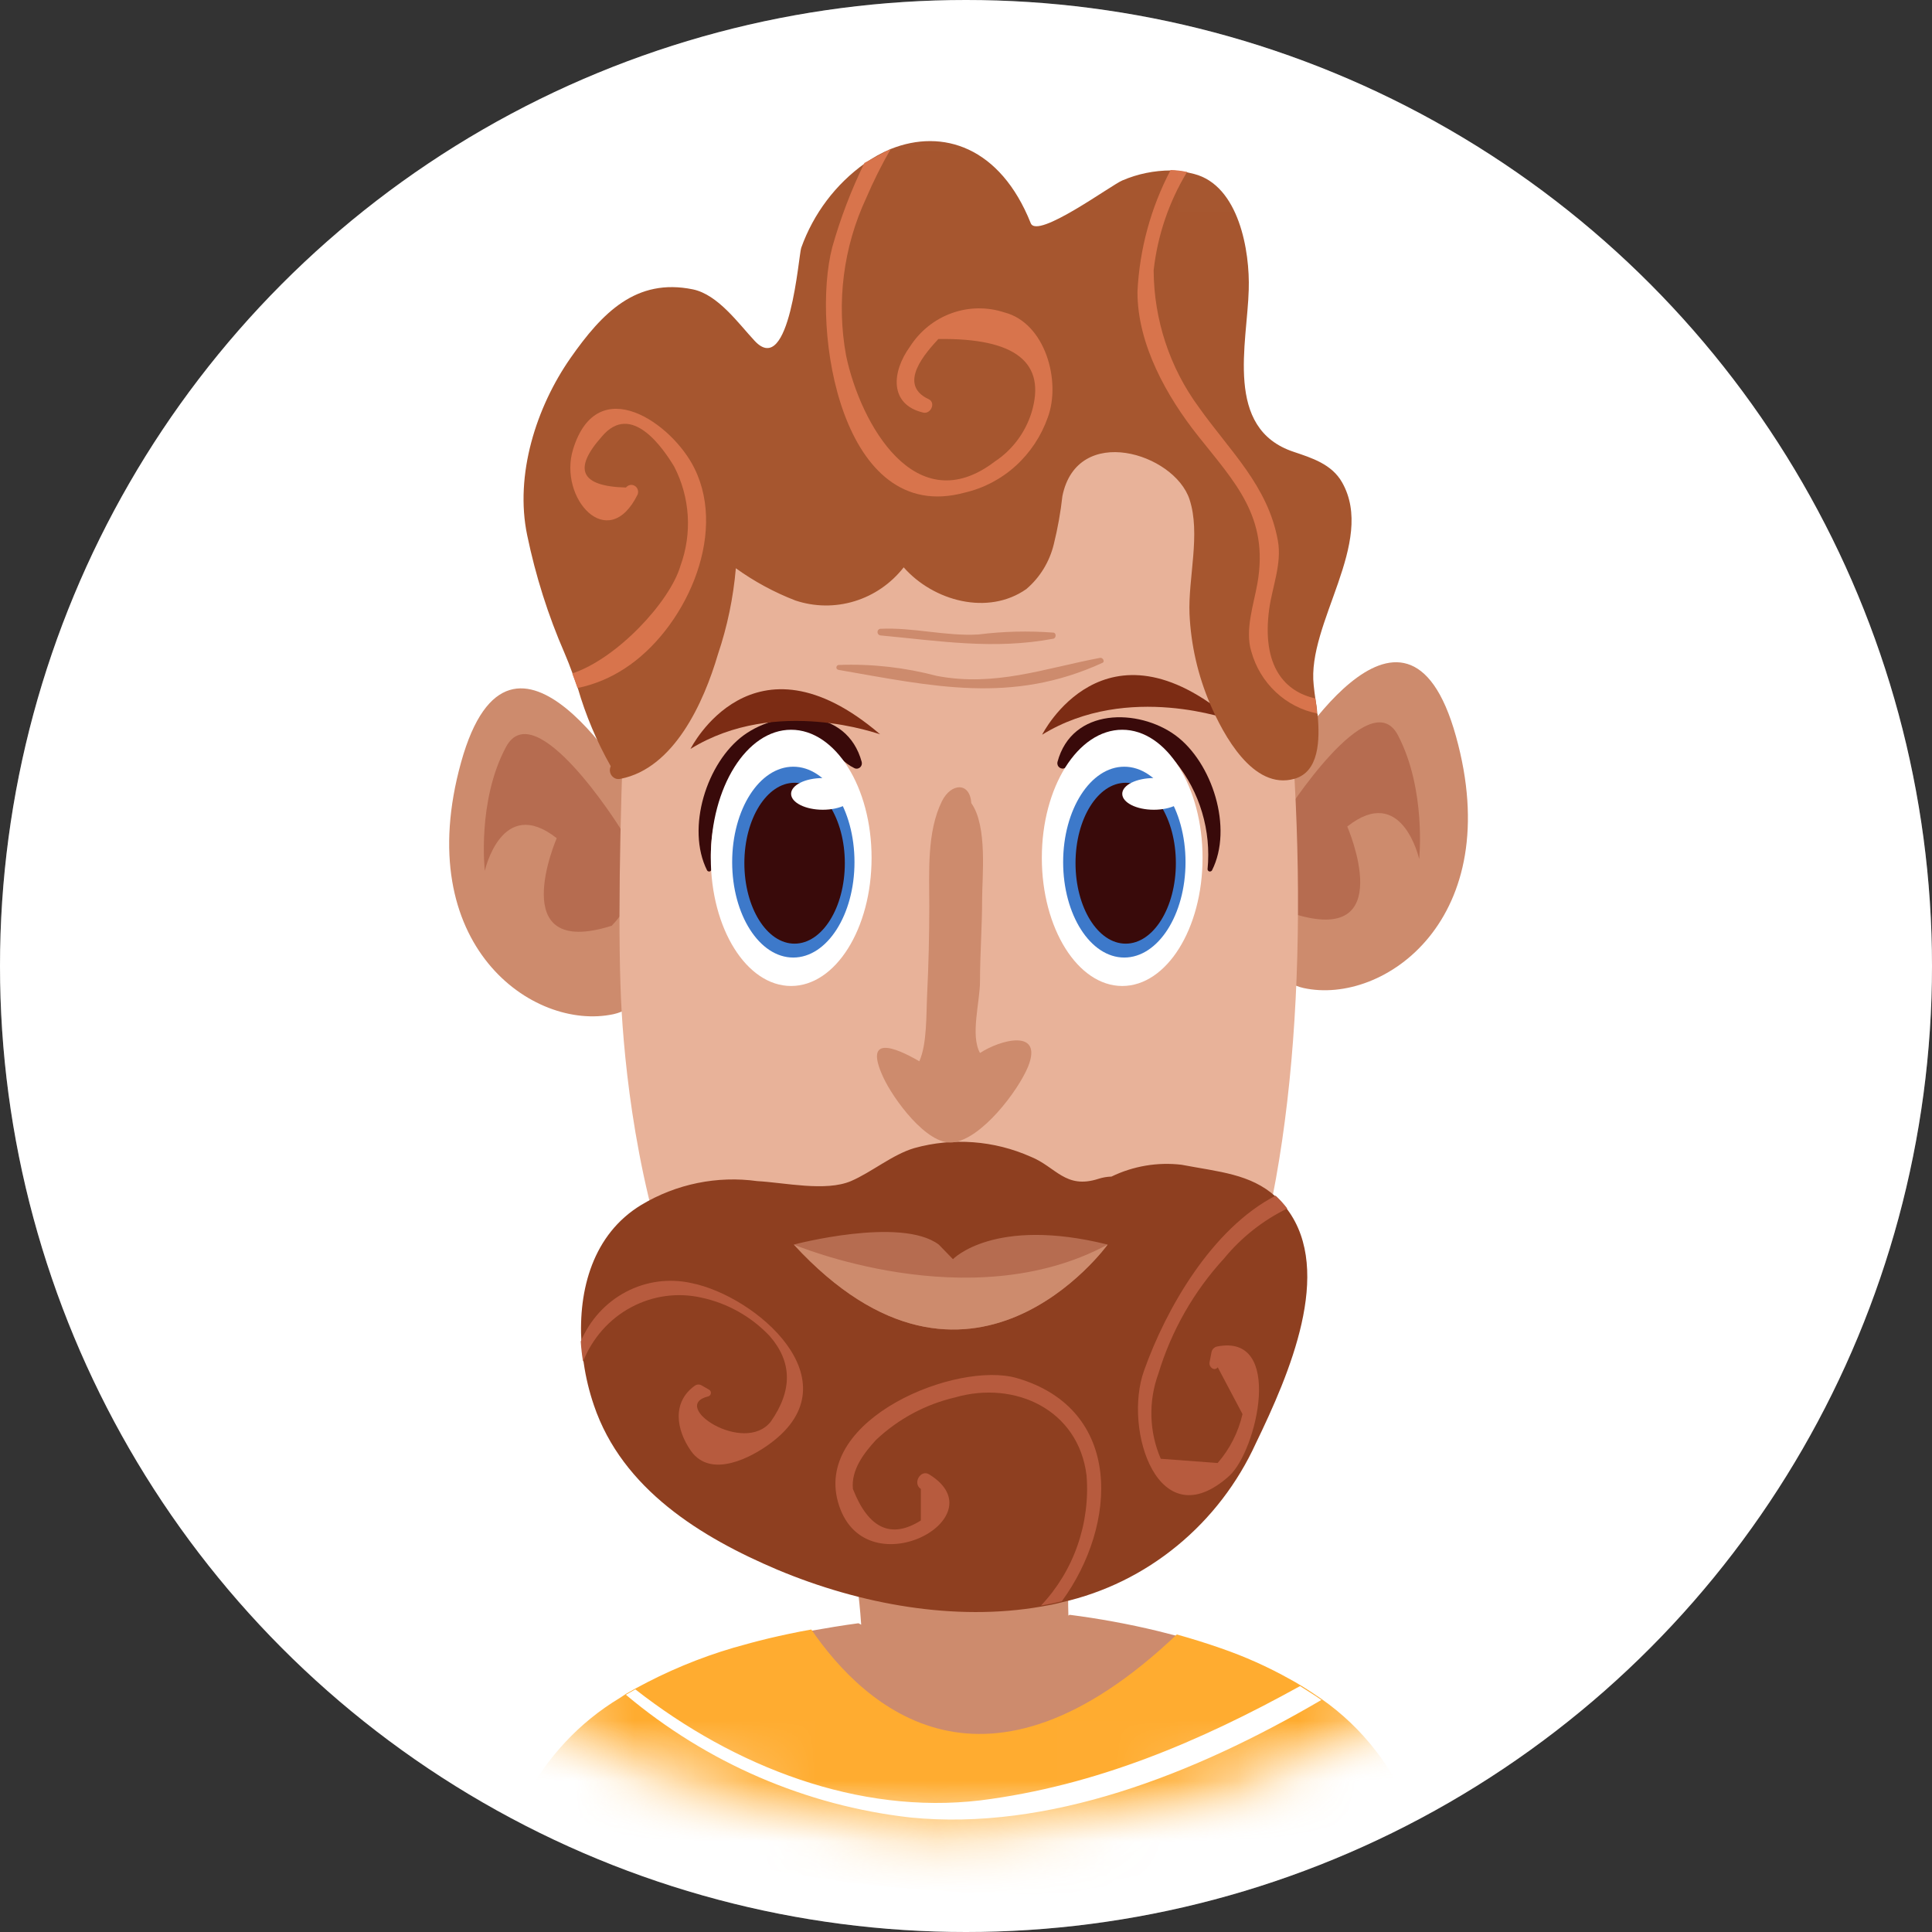 <svg width="32" height="32" viewBox="0 0 32 32" fill="none" xmlns="http://www.w3.org/2000/svg">
<rect x="0" y="0" width="32" height="32" fill="#333333" stroke="none"/>
<circle cx="16" cy="16" r="16" fill="white"/>
<circle cx="16" cy="16" r="15" stroke="white" stroke-opacity="0.2" stroke-width="2"/>
<mask id="mask0" mask-type="alpha" maskUnits="userSpaceOnUse" x="1" y="1" width="30" height="30">
<path d="M30.217 16C30.218 17.97 29.84 19.92 29.106 21.74C28.372 23.56 27.296 25.213 25.94 26.607C24.583 27.999 22.973 29.104 21.201 29.858C19.428 30.612 17.528 31 15.61 31C11.735 31 8.019 29.42 5.279 26.607C2.539 23.794 1 19.978 1 16C1 12.022 2.539 8.206 5.279 5.393C8.019 2.58 11.735 1 15.61 1C17.528 1 19.428 1.388 21.201 2.142C22.973 2.896 24.583 4.001 25.94 5.394C27.296 6.786 28.372 8.44 29.106 10.26C29.84 12.08 30.218 14.03 30.217 16Z" fill="white"/>
</mask>
<g mask="url(#mask0)">
<mask id="mask1" mask-type="alpha" maskUnits="userSpaceOnUse" x="1" y="-1" width="30" height="32">
<path d="M30.913 14.929C30.913 16.945 30.526 18.942 29.775 20.805C29.023 22.668 27.922 24.36 26.533 25.786C25.144 27.212 23.495 28.343 21.681 29.114C19.866 29.886 17.922 30.283 15.958 30.283C11.991 30.283 8.186 28.665 5.381 25.785C2.576 22.905 1 18.999 1 14.926C1 12.909 1.387 10.913 2.139 9.05C2.89 7.187 3.992 5.494 5.381 4.068C6.77 2.642 8.419 1.511 10.234 0.74C12.049 -0.032 13.994 -0.429 15.958 -0.428C17.922 -0.428 19.867 -0.031 21.681 0.741C23.496 1.512 25.145 2.644 26.534 4.07C27.922 5.496 29.024 7.189 29.775 9.052C30.527 10.915 30.913 12.912 30.913 14.929Z" fill="white"/>
</mask>
<g mask="url(#mask1)">
<path d="M23.459 32.662L15.89 32.781L8.468 32.662C8.273 31.979 8.256 31.256 8.419 30.564C8.614 29.759 9.125 28.872 10.26 28.147C10.848 27.785 11.482 27.504 12.143 27.314C12.329 27.26 12.522 27.207 12.727 27.159C12.931 27.11 13.183 27.055 13.433 27.011C13.682 26.968 13.944 26.922 14.219 26.886L14.264 26.91C14.2 25.942 13.999 24.988 13.668 24.08L18.009 24.256C17.774 25.068 17.668 25.914 17.696 26.76L17.715 26.746C18.208 26.809 18.698 26.899 19.181 27.016L19.487 27.094C19.742 27.165 19.982 27.239 20.208 27.318C20.607 27.456 20.994 27.629 21.363 27.836C22.284 28.306 23.004 29.108 23.386 30.088C23.7 30.911 23.726 31.822 23.459 32.662Z" fill="#CD8B6D"/>
<path d="M23.638 31.635C23.638 31.753 23.623 31.877 23.612 31.966C23.584 32.2 23.533 32.431 23.459 32.655L15.89 32.773L8.468 32.655C8.375 32.341 8.323 32.016 8.315 31.688C8.315 31.652 8.315 31.618 8.315 31.579C8.307 31.235 8.343 30.892 8.421 30.557C8.462 30.393 8.513 30.232 8.572 30.074C8.607 29.989 8.647 29.902 8.687 29.817C9.049 29.114 9.594 28.528 10.262 28.126L10.37 28.055L10.528 27.966C11.043 27.684 11.586 27.457 12.148 27.292C12.334 27.239 12.527 27.186 12.731 27.137C12.936 27.089 13.188 27.033 13.438 26.99C14.337 28.302 16.328 30.078 19.492 27.072C19.746 27.143 19.986 27.218 20.212 27.297C20.612 27.434 20.999 27.607 21.368 27.814C21.427 27.845 21.484 27.879 21.54 27.913C21.665 27.988 21.776 28.063 21.891 28.142C22.569 28.617 23.092 29.291 23.39 30.076C23.423 30.163 23.454 30.25 23.478 30.335C23.507 30.419 23.531 30.505 23.548 30.593C23.626 30.934 23.656 31.285 23.638 31.635Z" fill="#FFAC30"/>
<path d="M21.886 28.157C19.768 29.397 17.362 30.332 15.074 30.103C13.346 29.907 11.71 29.201 10.366 28.07L10.523 27.981C12.171 29.271 14.224 30.059 16.237 29.82C18.16 29.578 19.881 28.841 21.533 27.927C21.66 28.01 21.776 28.077 21.886 28.157Z" fill="white"/>
<path d="M23.543 30.598C21.119 31.383 18.577 31.715 16.039 31.579C13.92 31.442 11.769 31.243 9.751 30.543C9.351 30.402 8.959 30.25 8.574 30.086C8.61 30.001 8.65 29.914 8.69 29.829C11.18 30.774 13.804 31.29 16.458 31.357C18.687 31.456 20.917 31.161 23.049 30.485C23.195 30.439 23.339 30.388 23.482 30.34C23.509 30.424 23.529 30.511 23.543 30.598Z" fill="white"/>
<path d="M10.511 13.129C10.511 13.129 8.478 9.603 7.637 12.626C6.797 15.65 8.828 17.085 10.161 16.798C11.493 16.51 10.511 13.129 10.511 13.129Z" fill="#CD8B6D"/>
<path d="M10.264 13.704C10.264 13.704 8.864 11.473 8.381 12.372C7.899 13.271 8.03 14.424 8.03 14.424C8.03 14.424 8.31 13.165 9.221 13.883C9.221 13.883 8.346 15.899 10.133 15.333C10.125 15.323 10.862 14.717 10.264 13.704Z" fill="#B66C50"/>
<path d="M21.241 12.696C21.241 12.696 23.273 9.17 24.115 12.194C24.958 15.217 22.924 16.655 21.592 16.365C20.259 16.075 21.241 12.696 21.241 12.696Z" fill="#CD8B6D"/>
<path d="M21.272 13.508C21.272 13.508 22.684 11.278 23.155 12.179C23.626 13.081 23.506 14.229 23.506 14.229C23.506 14.229 23.226 12.969 22.315 13.69C22.315 13.69 23.19 15.703 21.404 15.128C21.413 15.125 20.676 14.514 21.272 13.508Z" fill="#B66C50"/>
<path d="M10.648 8.273C10.446 8.484 10.159 14.461 10.297 16.764C10.436 19.067 11.279 25.542 16.326 25.542C21.373 25.542 22.211 16.691 21.02 8.849C21.022 8.849 15.627 3.092 10.648 8.273Z" fill="#E8B299"/>
<path d="M12.317 12.179C11.707 12.626 11.359 13.716 11.712 14.417C11.717 14.424 11.723 14.43 11.731 14.432C11.739 14.435 11.747 14.436 11.755 14.434C11.763 14.432 11.77 14.427 11.776 14.421C11.781 14.414 11.784 14.406 11.785 14.398C11.755 14.08 11.786 13.76 11.877 13.455C11.968 13.15 12.117 12.867 12.315 12.621C12.434 12.485 12.579 12.375 12.741 12.297C12.902 12.22 13.078 12.177 13.256 12.172C13.654 12.138 13.833 12.571 14.146 12.72C14.161 12.729 14.178 12.733 14.195 12.732C14.212 12.73 14.228 12.724 14.241 12.714C14.255 12.703 14.265 12.689 14.271 12.672C14.276 12.656 14.277 12.638 14.273 12.621C14.028 11.715 12.932 11.732 12.317 12.179Z" fill="#390A0A"/>
<path d="M14.436 14.209C14.436 15.381 13.84 16.331 13.103 16.331C12.367 16.331 11.773 15.381 11.773 14.209C11.773 13.037 12.369 12.087 13.103 12.087C13.838 12.087 14.436 13.037 14.436 14.209Z" fill="white"/>
<path d="M14.153 14.279C14.153 15.152 13.699 15.86 13.139 15.86C12.578 15.86 12.127 15.152 12.127 14.279C12.127 13.407 12.578 12.699 13.139 12.699C13.699 12.699 14.153 13.407 14.153 14.279Z" fill="#3D79CA"/>
<path d="M13.993 14.296C13.993 15.033 13.619 15.63 13.16 15.63C12.701 15.63 12.329 15.033 12.329 14.296C12.329 13.559 12.703 12.965 13.16 12.965C13.617 12.965 13.993 13.562 13.993 14.296Z" fill="#390A0A"/>
<path d="M14.153 13.148C14.153 13.293 13.918 13.412 13.628 13.412C13.339 13.412 13.103 13.293 13.103 13.148C13.103 13.003 13.339 12.887 13.628 12.887C13.918 12.887 14.153 13.003 14.153 13.148Z" fill="white"/>
<path d="M19.469 12.179C20.078 12.626 20.429 13.716 20.074 14.417C20.069 14.424 20.062 14.43 20.055 14.432C20.047 14.435 20.038 14.436 20.03 14.434C20.023 14.432 20.015 14.427 20.01 14.421C20.005 14.414 20.001 14.406 20.001 14.398C20.032 14.08 20.001 13.76 19.91 13.455C19.819 13.15 19.67 12.866 19.471 12.621C19.352 12.485 19.207 12.375 19.045 12.297C18.883 12.22 18.708 12.177 18.529 12.172C18.131 12.138 17.953 12.571 17.64 12.72C17.625 12.728 17.608 12.732 17.592 12.73C17.575 12.728 17.56 12.722 17.547 12.712C17.533 12.701 17.523 12.687 17.518 12.671C17.512 12.655 17.511 12.638 17.515 12.621C17.757 11.715 18.857 11.732 19.469 12.179Z" fill="#390A0A"/>
<path d="M19.918 14.209C19.918 15.381 19.323 16.331 18.588 16.331C17.854 16.331 17.256 15.381 17.256 14.209C17.256 13.037 17.852 12.087 18.588 12.087C19.325 12.087 19.918 13.037 19.918 14.209Z" fill="white"/>
<path d="M19.636 14.279C19.636 15.152 19.181 15.86 18.621 15.86C18.061 15.86 17.609 15.152 17.609 14.279C17.609 13.407 18.063 12.699 18.621 12.699C19.179 12.699 19.636 13.407 19.636 14.279Z" fill="#3D79CA"/>
<path d="M19.476 14.296C19.476 15.033 19.104 15.63 18.645 15.63C18.186 15.63 17.814 15.033 17.814 14.296C17.814 13.559 18.186 12.965 18.645 12.965C19.104 12.965 19.476 13.562 19.476 14.296Z" fill="#390A0A"/>
<path d="M19.636 13.148C19.636 13.293 19.4 13.412 19.111 13.412C18.821 13.412 18.588 13.293 18.588 13.148C18.588 13.003 18.824 12.887 19.111 12.887C19.398 12.887 19.636 13.003 19.636 13.148Z" fill="white"/>
<path d="M11.437 12.404C11.437 12.404 12.463 10.352 14.577 12.162C14.577 12.169 12.863 11.524 11.437 12.404Z" fill="#7C2C14"/>
<path d="M17.261 12.169C17.261 12.169 18.289 10.117 20.403 11.928C20.403 11.935 18.689 11.29 17.261 12.169Z" fill="#7C2C14"/>
<path d="M21.816 11.817C21.816 11.73 21.797 11.645 21.787 11.575C21.778 11.505 21.764 11.415 21.759 11.35C21.644 10.323 22.793 8.986 22.23 7.991C22.058 7.686 21.726 7.585 21.425 7.483C20.271 7.099 20.66 5.687 20.683 4.798C20.704 4.16 20.521 3.072 19.777 2.881L19.666 2.855C19.576 2.836 19.485 2.826 19.393 2.823C19.118 2.824 18.845 2.879 18.591 2.988C18.412 3.06 17.178 3.971 17.072 3.696C16.566 2.429 15.61 2.127 14.758 2.466C14.605 2.529 14.459 2.61 14.323 2.707C13.841 3.051 13.473 3.539 13.271 4.104C13.228 4.213 13.085 6.279 12.498 5.644C12.232 5.359 11.893 4.88 11.477 4.793C10.535 4.6 9.973 5.182 9.45 5.929C8.883 6.741 8.522 7.863 8.732 8.866C8.871 9.537 9.078 10.192 9.351 10.818C9.398 10.927 9.441 11.038 9.483 11.154C9.525 11.27 9.542 11.321 9.57 11.396C9.701 11.849 9.885 12.284 10.116 12.691C10.104 12.717 10.099 12.745 10.102 12.773C10.105 12.801 10.116 12.828 10.134 12.85C10.151 12.871 10.174 12.888 10.2 12.897C10.226 12.905 10.254 12.906 10.281 12.899C11.164 12.725 11.656 11.638 11.891 10.838C12.047 10.377 12.146 9.898 12.188 9.412C12.493 9.632 12.825 9.811 13.174 9.946C13.492 10.052 13.834 10.056 14.154 9.958C14.475 9.86 14.758 9.665 14.968 9.397C15.46 9.956 16.364 10.202 16.999 9.757C17.224 9.566 17.383 9.306 17.454 9.015C17.519 8.752 17.567 8.485 17.597 8.215C17.844 7.007 19.45 7.505 19.702 8.271C19.89 8.841 19.678 9.574 19.702 10.166C19.725 10.683 19.842 11.191 20.045 11.664C20.26 12.162 20.752 13.095 21.441 12.899C21.846 12.783 21.865 12.266 21.823 11.826L21.816 11.817Z" fill="#A6562F"/>
<path d="M10.347 11.072C10.108 11.229 9.843 11.339 9.565 11.396C9.537 11.311 9.506 11.227 9.478 11.154C10.215 10.913 11.095 9.97 11.27 9.373C11.367 9.107 11.409 8.822 11.391 8.539C11.373 8.255 11.296 7.978 11.166 7.727C10.987 7.432 10.46 6.647 9.97 7.229C9.485 7.773 9.615 8.056 10.368 8.075C10.385 8.053 10.409 8.039 10.436 8.033C10.462 8.028 10.49 8.033 10.513 8.047C10.537 8.061 10.555 8.084 10.563 8.11C10.572 8.137 10.571 8.165 10.561 8.191C10.071 9.182 9.243 8.247 9.492 7.442C9.895 6.134 11.14 7.014 11.503 7.759C12.06 8.885 11.324 10.441 10.347 11.072Z" fill="#D8744C"/>
<path d="M14.754 2.466C14.602 2.73 14.466 3.002 14.346 3.283C13.968 4.093 13.852 5.007 14.014 5.89C14.25 7.017 15.165 8.648 16.479 7.643C16.765 7.454 16.979 7.17 17.084 6.838C17.337 6.005 16.823 5.597 15.542 5.615C15.344 5.832 14.852 6.364 15.38 6.611C15.507 6.669 15.415 6.867 15.288 6.833C14.732 6.7 14.763 6.166 15.074 5.738C15.239 5.482 15.481 5.288 15.763 5.187C16.045 5.085 16.352 5.081 16.637 5.175C17.312 5.349 17.578 6.311 17.355 6.913C17.246 7.223 17.062 7.5 16.821 7.718C16.58 7.936 16.289 8.088 15.975 8.16C13.932 8.716 13.428 5.455 13.786 4.09C13.922 3.61 14.1 3.144 14.318 2.698L14.754 2.466Z" fill="#D8744C"/>
<path d="M21.816 11.817C21.559 11.766 21.322 11.643 21.13 11.462C20.937 11.281 20.797 11.049 20.726 10.792C20.615 10.439 20.768 10.002 20.827 9.661C21.02 8.563 20.457 7.993 19.845 7.222C19.327 6.57 18.838 5.704 18.84 4.832C18.874 4.126 19.062 3.438 19.389 2.816C19.48 2.818 19.572 2.829 19.662 2.848C19.362 3.342 19.173 3.898 19.108 4.476C19.112 5.296 19.375 6.092 19.857 6.746C20.37 7.471 21.001 8.044 21.166 8.957C21.234 9.339 21.072 9.721 21.022 10.088C20.893 11.041 21.286 11.459 21.787 11.568C21.797 11.652 21.809 11.737 21.816 11.817Z" fill="#D8744C"/>
<path d="M21.324 20.034C21.266 19.957 21.201 19.886 21.131 19.821C20.712 19.442 20.189 19.41 19.57 19.292C19.173 19.245 18.771 19.313 18.409 19.488C18.337 19.49 18.266 19.502 18.197 19.524C17.647 19.703 17.491 19.328 17.072 19.159C16.464 18.889 15.784 18.838 15.144 19.016C14.782 19.123 14.438 19.415 14.094 19.563C13.673 19.741 12.993 19.587 12.543 19.563C11.878 19.471 11.202 19.609 10.622 19.957C9.824 20.44 9.575 21.358 9.631 22.245C9.638 22.357 9.65 22.468 9.669 22.579C9.703 22.815 9.759 23.047 9.836 23.273C10.307 24.667 11.616 25.465 12.875 25.999C14.25 26.576 15.82 26.859 17.246 26.61C17.362 26.591 17.482 26.567 17.592 26.538C18.289 26.38 18.94 26.061 19.497 25.603C20.054 25.146 20.501 24.564 20.803 23.901C21.359 22.753 22.086 21.064 21.324 20.034Z" fill="#8E3F20"/>
<path d="M17.588 26.521C17.475 26.55 17.352 26.574 17.242 26.593C17.51 26.31 17.716 25.972 17.846 25.6C17.976 25.229 18.028 24.833 17.997 24.44C17.863 23.343 16.804 22.862 15.822 23.145C15.333 23.258 14.881 23.5 14.511 23.848C14.316 24.06 14.094 24.343 14.127 24.662C14.384 25.32 14.761 25.494 15.252 25.184V24.662C15.109 24.566 15.252 24.331 15.391 24.421C16.568 25.146 14.285 26.354 13.878 24.872C13.499 23.49 15.848 22.54 16.841 22.825C18.612 23.34 18.511 25.257 17.588 26.521Z" fill="#B75B3E"/>
<path d="M20.361 24.445C19.184 25.503 18.6 23.676 18.948 22.705C19.311 21.68 20.069 20.353 21.128 19.804C21.199 19.869 21.264 19.94 21.321 20.017C20.917 20.213 20.559 20.497 20.271 20.848C19.773 21.39 19.402 22.041 19.186 22.753C19.019 23.21 19.033 23.716 19.226 24.162L20.168 24.232C20.369 24.002 20.51 23.723 20.58 23.422L20.17 22.647C20.114 22.717 20.02 22.647 20.034 22.564L20.067 22.393C20.072 22.371 20.083 22.351 20.099 22.335C20.115 22.319 20.135 22.308 20.156 22.303C21.274 22.076 20.82 24.027 20.361 24.445Z" fill="#B75B3E"/>
<path d="M12.767 23.901C12.444 24.143 11.776 24.495 11.446 24.034C11.199 23.683 11.126 23.222 11.512 22.949C11.529 22.938 11.549 22.932 11.569 22.932C11.588 22.932 11.608 22.938 11.625 22.949L11.747 23.019C11.757 23.025 11.764 23.034 11.769 23.044C11.774 23.055 11.776 23.066 11.774 23.078C11.773 23.089 11.768 23.1 11.761 23.109C11.754 23.118 11.744 23.124 11.733 23.128C11.074 23.285 12.326 24.106 12.767 23.546C13.129 23.028 13.122 22.555 12.745 22.125C12.44 21.805 12.049 21.586 11.623 21.494C11.226 21.403 10.811 21.46 10.451 21.654C10.091 21.847 9.81 22.166 9.657 22.552C9.639 22.442 9.626 22.331 9.619 22.219C9.769 21.864 10.033 21.574 10.367 21.398C10.702 21.221 11.086 21.17 11.453 21.252C12.517 21.465 14.156 22.866 12.767 23.901Z" fill="#B75B3E"/>
<path d="M18.346 20.614C18.346 20.614 16.062 23.78 13.148 20.614C13.148 20.614 14.921 20.145 15.549 20.614L15.784 20.856C15.784 20.856 16.462 20.145 18.346 20.614Z" fill="#B66C50"/>
<path d="M18.346 20.614C18.346 20.614 16.062 23.78 13.148 20.614C13.148 20.614 16.062 21.847 18.346 20.614Z" fill="#CD8B6D"/>
<path d="M18.221 10.896C17.291 11.072 16.481 11.379 15.516 11.195C14.986 11.055 14.439 10.993 13.892 11.014C13.85 11.014 13.831 11.087 13.892 11.096C15.453 11.367 16.757 11.669 18.266 10.976C18.301 10.954 18.266 10.889 18.221 10.896Z" fill="#CD8B6D"/>
<path d="M17.447 10.478C17.032 10.447 16.616 10.457 16.204 10.509C15.66 10.54 15.123 10.388 14.577 10.415C14.565 10.417 14.554 10.424 14.546 10.434C14.538 10.444 14.534 10.456 14.534 10.469C14.534 10.482 14.538 10.494 14.546 10.504C14.554 10.514 14.565 10.521 14.577 10.524C15.554 10.615 16.46 10.765 17.447 10.579C17.496 10.569 17.498 10.482 17.447 10.478Z" fill="#CD8B6D"/>
<path d="M16.232 17.441C16.069 17.148 16.232 16.595 16.232 16.252C16.232 15.795 16.267 15.35 16.267 14.891C16.267 14.526 16.359 13.682 16.088 13.303C16.065 12.948 15.752 12.967 15.601 13.271C15.349 13.781 15.392 14.451 15.392 15.009C15.392 15.493 15.38 15.982 15.356 16.476C15.34 16.803 15.356 17.291 15.227 17.578C14.81 17.337 14.304 17.139 14.629 17.842C14.791 18.195 15.349 18.968 15.777 18.922C16.248 18.876 16.86 18.076 17.03 17.663C17.279 17.03 16.566 17.221 16.232 17.441Z" fill="#CD8B6D"/>
</g>
</g>
</svg>
